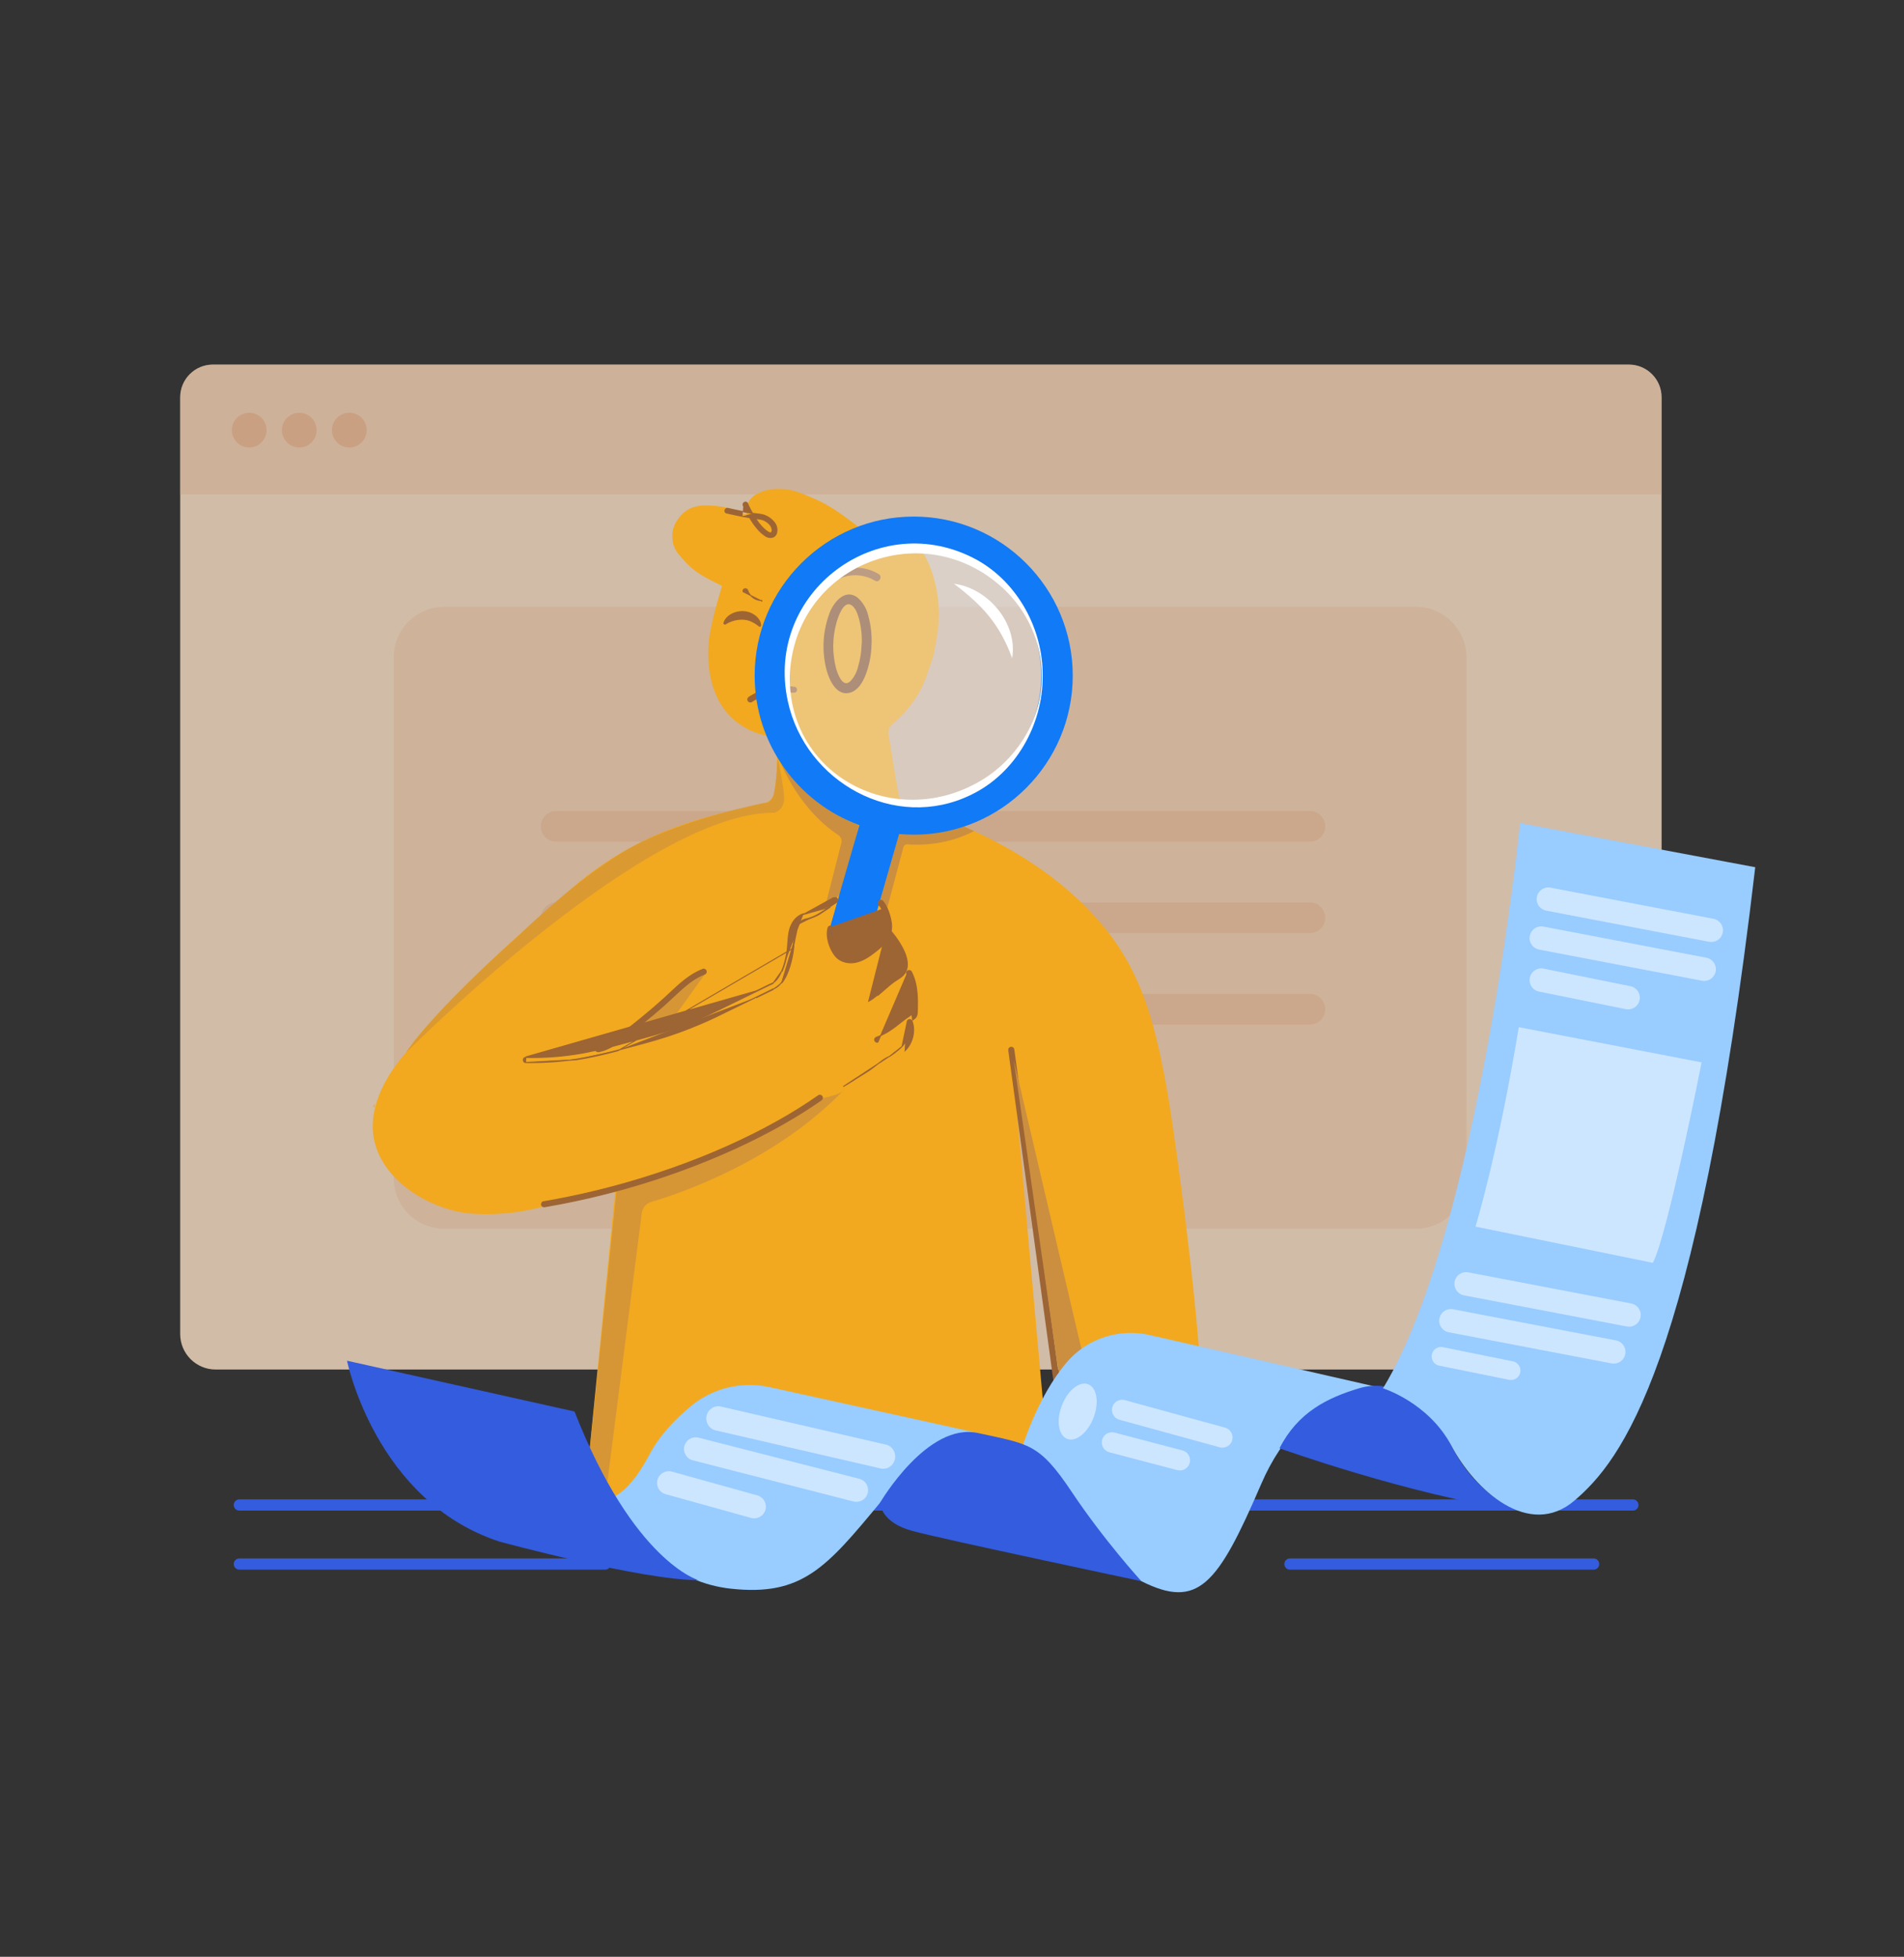 <svg width="2000" height="2055" viewBox="0 0 2000 2055" fill="none" xmlns="http://www.w3.org/2000/svg">
<rect x="0" y="0" width="2000" height="2055" fill="#333333" stroke="none"/>
<g opacity="0.8">
<path d="M223.648 382.865H1711C1729.98 382.865 1745.38 398.265 1745.38 417.238V1401C1745.38 1421.55 1728.69 1438.24 1708.14 1438.24H226.514C205.96 1438.24 189.276 1421.55 189.276 1401V417.238C189.276 398.265 204.676 382.865 223.648 382.865Z" fill="#F9DFC5"/>
<path opacity="0.36" d="M1487.48 637.342H466.436C437.246 637.342 413.583 661.005 413.583 690.194V1237.44C413.583 1266.63 437.246 1290.3 466.436 1290.3H1487.48C1516.67 1290.3 1540.33 1266.63 1540.33 1237.44V690.194C1540.33 661.005 1516.67 637.342 1487.48 637.342Z" fill="#EFBC96"/>
<g opacity="0.64">
<path d="M584.29 867.797H1375.93" stroke="#EFBC96" stroke-width="32.084" stroke-linecap="round" stroke-linejoin="round"/>
<path d="M584.29 963.822H1375.93" stroke="#EFBC96" stroke-width="32.084" stroke-linecap="round" stroke-linejoin="round"/>
<path d="M584.29 1059.84H1375.93" stroke="#EFBC96" stroke-width="32.084" stroke-linecap="round" stroke-linejoin="round"/>
</g>
<path opacity="0.38" d="M223.648 382.865H1710.71C1729.69 382.865 1745.09 398.265 1745.09 417.238V519.274H189.276V417.238C189.276 398.265 204.676 382.865 223.648 382.865Z" fill="#EFBC96"/>
<path d="M261.785 469.953C271.861 469.953 280.03 461.784 280.03 451.708C280.03 441.631 271.861 433.463 261.785 433.463C251.709 433.463 243.54 441.631 243.54 451.708C243.54 461.784 251.709 469.953 261.785 469.953Z" fill="#EFBC96"/>
<path d="M314.36 469.953C324.436 469.953 332.604 461.784 332.604 451.708C332.604 441.631 324.436 433.463 314.36 433.463C304.283 433.463 296.115 441.631 296.115 451.708C296.115 461.784 304.283 469.953 314.36 469.953Z" fill="#EFBC96"/>
<path d="M366.934 469.953C377.01 469.953 385.179 461.784 385.179 451.708C385.179 441.631 377.01 433.463 366.934 433.463C356.858 433.463 348.689 441.631 348.689 451.708C348.689 461.784 356.858 469.953 366.934 469.953Z" fill="#EFBC96"/>
</g>
<path d="M393.745 1162.54C393.638 1161.35 393.553 1160.19 393.478 1159.03C392.879 1160.2 392.301 1161.36 391.735 1162.54C392.398 1162.54 393.071 1162.54 393.734 1162.54H393.745Z" fill="#E7AB44"/>
<path d="M599.23 933.946C661.109 880.602 718.902 863.491 766.086 851.876C782.257 847.898 796.684 844.465 803.015 843.257C805.432 842.807 807.656 841.663 809.421 839.952C811.185 838.241 812.405 836.048 812.918 833.653C817.709 810.296 816.041 774.811 816.041 774.811C745.788 765.272 742.494 702.891 744.227 677.074C745.307 660.968 752.526 634.863 758.44 615.292C736.099 604.148 728.099 600.597 713.148 582.395C709.555 578.278 707.245 573.187 706.539 567.765C705.374 560.824 706.774 553.702 710.485 547.723C720.688 531.361 733.415 529.414 753.371 531.468C763.595 532.623 773.541 535.553 782.759 540.141L783.519 539.842C783.134 535.457 784.085 531.051 786.267 527.222C788.438 523.393 791.732 520.324 795.7 518.41C808.244 511.907 824.158 511.907 839.408 517.18C845.515 519.351 851.322 521.95 857.225 524.57C872.978 531.585 884.422 540.451 897.341 549.969C903.822 554.835 909.447 560.749 913.981 567.476C913.746 567.476 913.543 567.712 913.35 567.829L914.345 568.064L913.981 567.476C914.345 567.294 914.719 567.134 915.104 567.016C921.992 564.984 930.922 564.204 937.103 567.754C950.107 575.23 958.77 588.748 964.631 604.725C971.497 624.168 973.582 644.98 970.716 665.406C969.347 675.705 967.422 686.881 964.93 693.576C961.134 703.65 958.428 716.933 947.594 732.386C934.718 750.781 922.719 756.481 922.762 760.994V766.416C925.959 780.48 927.702 826.937 932.429 840.562C932.429 840.562 1053.94 867.416 1136.97 948.887C1196.22 1007.03 1215.19 1065.01 1233.32 1192.64C1276.84 1499.1 1263.13 1576.86 1263.13 1576.86L1132.71 1578.36L1062.29 1102.51L1104.96 1576.22L911.5 1580.49L614.192 1574.1L646.201 1251.87C591.68 1255.55 562.067 1278.14 498.541 1274.8C458.297 1272.7 407.316 1245.49 394.408 1202.8C383.992 1168.33 403.392 1131.45 426.321 1105.66C426.321 1105.66 448.319 1064.06 599.252 933.936L599.23 933.946Z" fill="#F2A91F"/>
<path opacity="0.7" d="M635.667 1574.62L674.167 1273.81C674.862 1268.36 678.701 1263.84 683.963 1262.29C713.886 1253.48 815.271 1219.38 887.288 1143.77C887.288 1143.77 885.395 1149.93 857.889 1154.2C857.889 1154.2 752.141 1228.17 647.826 1248.09L614.16 1574.1L635.656 1574.61L635.667 1574.62Z" fill="#CB8F3F"/>
<path d="M795.432 571.188C808.319 588.491 809.988 610.64 811.046 631.612C811.613 642.948 811.346 654.295 810.961 665.631C810.266 686.004 809.26 706.367 811.26 726.665C815.645 754.374 822.896 781.528 833.088 807.665C842.638 828.648 854.135 848.658 867.663 867.341C875.941 877.383 884.796 886.816 894.678 895.297C907.64 904.462 833.195 907.306 847.215 914.771C880.326 932.375 913.607 949.55 946.6 967.399C979.55 985.227 1013.06 1001.6 1047.44 1016.4C1053.45 1018.89 1059.47 1021.36 1065.5 1023.8C1084.09 1031.32 1102.75 1038.71 1121.32 1046.34C1024.1 866.133 947.049 846.465 947.049 846.465C941.969 831.835 936.75 787.581 933.317 772.48V766.663C933.274 761.818 946.172 755.701 959.989 735.937C971.625 719.339 974.534 705.073 978.609 694.25C981.282 687.052 983.357 675.042 984.822 663.984C987.891 642.05 985.646 619.698 978.277 598.812C971.989 581.658 962.684 567.134 948.717 559.103C942.087 555.285 932.494 556.119 925.093 558.311C924.676 558.44 924.27 558.6 923.885 558.803L924.28 559.434L923.211 559.178C923.425 559.06 923.628 558.803 923.885 558.803" fill="#F2A91F"/>
<path d="M932.098 953.037L948.985 889.661C949.487 887.757 951.284 886.495 953.252 886.677C963.069 887.543 992.864 888.506 1023.15 872.785L1012.36 867.93C1012.36 867.93 982.961 879.02 944.493 875.908L924.462 944.93C924.462 944.93 926.847 945.786 928.965 948.192C931.221 950.738 932.109 953.048 932.109 953.048L932.098 953.037Z" fill="#CB8F3F"/>
<path d="M817.591 794.543C817.591 794.543 834.917 846.529 880.54 876.955C883.277 878.784 884.593 882.11 883.78 885.308L867.375 949.614C867.375 949.614 879.47 945.347 883.021 936.812C886.571 928.278 902.228 866.4 902.228 866.4C902.228 866.4 855.279 852.882 817.591 794.564V794.543Z" fill="#CB8F3F"/>
<path d="M905.062 676.807C904.848 684.828 903.576 692.774 901.255 700.453C899.929 706.067 897.159 711.243 893.234 715.468C885.213 722.922 879.866 707.704 878.219 701.95C874.166 686.379 874.251 670.027 878.476 654.498C879.759 649.718 885.513 630.746 893.897 635.216C898.624 637.836 900.891 644.884 902.271 649.718C904.634 658.541 905.618 667.685 905.201 676.807C905.201 678.176 905.747 679.481 906.709 680.443C907.672 681.406 908.987 681.951 910.345 681.951C911.703 681.951 913.019 681.406 913.981 680.443C914.944 679.481 915.489 678.176 915.489 676.807C915.928 666.54 914.751 656.274 911.992 646.37C910.281 639.055 906.335 632.457 900.688 627.505C888.143 618.147 876.679 631.259 872.005 642.264C864.38 661.503 862.968 682.646 867.995 702.72C870.775 713.928 878.946 732.183 893.705 727.189C901.266 724.665 905.843 716.901 908.773 709.96C912.987 699.405 915.254 688.165 915.457 676.796C915.618 670.166 905.33 670.219 905.073 676.796L905.062 676.807Z" fill="#844E25"/>
<path d="M873.759 612.49C880.176 607.549 887.929 604.651 896.025 604.169C904.11 603.699 912.153 605.667 919.104 609.827C923.521 612.479 927.328 605.453 922.943 602.811C914.751 597.967 905.308 595.656 895.801 596.17C886.293 596.683 877.16 599.998 869.535 605.699C869.086 605.977 868.69 606.34 868.38 606.768C868.07 607.196 867.845 607.677 867.728 608.191C867.61 608.704 867.588 609.239 867.674 609.752C867.76 610.265 867.941 610.768 868.219 611.217C868.497 611.666 868.861 612.062 869.278 612.372C869.706 612.682 870.187 612.907 870.701 613.024C871.214 613.142 871.749 613.163 872.262 613.078C872.786 612.992 873.278 612.811 873.727 612.522V612.479L873.759 612.49Z" fill="#9E6534"/>
<path d="M789.764 737.316C802.48 729.092 818.115 725.391 833.163 727.466C834.874 727.702 836.606 727.049 837.109 725.22C837.526 723.723 836.596 721.509 834.863 721.274C818.083 718.953 800.801 722.536 786.524 731.765C785.069 732.707 784.47 734.61 785.369 736.15C786.214 737.594 788.299 738.246 789.753 737.305L789.764 737.316Z" fill="#9E6534"/>
<path d="M959.765 542.495C867.653 542.495 792.716 617.432 792.716 709.555C792.716 781.625 838.595 843.172 902.677 866.551L845.023 1066.69C841.75 1078.04 848.306 1089.9 859.653 1093.16C861.632 1093.72 863.621 1094 865.589 1094C874.882 1094 883.427 1087.91 886.133 1078.53L944.504 875.898C949.53 876.357 954.631 876.603 959.775 876.603C1051.89 876.603 1126.83 801.667 1126.83 709.544C1126.83 617.421 1051.9 542.484 959.775 542.484L959.765 542.495ZM959.765 843.45C950.599 843.45 941.648 842.52 932.996 840.755C932.804 840.691 932.611 840.616 932.408 840.552C931.317 840.242 930.237 840.049 929.146 839.91C870.016 826.029 825.858 772.845 825.858 709.544C825.858 635.709 885.93 575.637 959.754 575.637C1033.58 575.637 1093.66 635.709 1093.66 709.544C1093.66 783.379 1033.59 843.45 959.754 843.45H959.765Z" fill="#117AF6"/>
<path opacity="0.4" d="M960.15 843.461C1034.1 843.461 1094.06 783.509 1094.06 709.555C1094.06 635.6 1034.1 575.648 960.15 575.648C886.195 575.648 826.243 635.6 826.243 709.555C826.243 783.509 886.195 843.461 960.15 843.461Z" fill="#E8EDF9"/>
<path d="M1095.25 709.899C1095.55 761.232 1066.77 812.256 1019.92 834.747C939.937 873.739 845.825 821.379 827.537 736.421C802.694 621.904 923.296 531.792 1026.08 587.906C1069.29 611.947 1095.71 660.896 1095.25 709.899ZM1094.29 709.899C1094.43 675.002 1078.87 640.962 1053.31 617.455C968.449 539.716 833.858 594.237 829.601 709.899C828.051 811.657 933.809 869.504 1022.05 824.373C1064.56 803.134 1094.9 758.088 1094.29 709.899Z" fill="white"/>
<path d="M1002.01 613.014C1037.97 617.741 1069.27 654.487 1063.19 691.244C1050.07 655.418 1032.05 635.772 1002.01 613.014Z" fill="white"/>
<mask id="path-23-outside-1_221_219" maskUnits="userSpaceOnUse" x="758.921" y="640.822" width="41" height="18" fill="black">
<rect fill="white" x="758.921" y="640.822" width="41" height="18"/>
<path d="M760.921 654.426C760.921 654.428 760.923 654.428 760.923 654.427C763.226 646.891 772.324 642.413 780.717 642.852C789.17 643.158 797.561 648.779 798.585 656.557C798.609 656.733 798.538 656.909 798.402 657.024C798.206 657.19 797.918 657.193 797.719 657.029C797.206 656.608 796.695 656.184 796.17 655.781C794.245 654.348 792.128 653.012 789.893 652.017C780.815 647.744 769.721 649.81 761.564 654.864C761.476 654.918 761.362 654.903 761.292 654.827L760.923 654.425C760.922 654.425 760.921 654.425 760.921 654.426Z"/>
</mask>
<path d="M760.921 654.426C760.921 654.428 760.923 654.428 760.923 654.427C763.226 646.891 772.324 642.413 780.717 642.852C789.17 643.158 797.561 648.779 798.585 656.557C798.609 656.733 798.538 656.909 798.402 657.024C798.206 657.19 797.918 657.193 797.719 657.029C797.206 656.608 796.695 656.184 796.17 655.781C794.245 654.348 792.128 653.012 789.893 652.017C780.815 647.744 769.721 649.81 761.564 654.864C761.476 654.918 761.362 654.903 761.292 654.827L760.923 654.425C760.922 654.425 760.921 654.425 760.921 654.426Z" fill="#9E6534"/>
<path d="M780.717 642.852L780.661 643.92L780.669 643.92L780.678 643.92L780.717 642.852ZM796.17 655.781L796.821 654.933L796.815 654.928L796.809 654.924L796.17 655.781ZM789.893 652.017L789.437 652.985L789.447 652.989L789.458 652.994L789.893 652.017ZM761.564 654.864L762.127 655.773L761.564 654.864ZM797.719 657.029L798.398 656.203L797.719 657.029ZM760.923 654.425L760.136 655.149L760.923 654.425ZM798.585 656.557L799.646 656.417L798.585 656.557ZM760.923 654.427L759.901 654.114L760.923 654.427ZM761.946 654.739C762.997 651.3 765.621 648.492 769.056 646.584C772.49 644.676 776.663 643.711 780.661 643.92L780.772 641.784C776.378 641.554 771.806 642.609 768.017 644.714C764.229 646.819 761.153 650.018 759.901 654.114L761.946 654.739ZM780.678 643.92C784.692 644.066 788.695 645.476 791.803 647.764C794.911 650.051 797.06 653.162 797.525 656.697L799.646 656.417C799.087 652.174 796.528 648.586 793.071 646.041C789.614 643.497 785.195 641.944 780.755 641.783L780.678 643.92ZM798.398 656.203C797.891 655.787 797.364 655.349 796.821 654.933L795.52 656.63C796.026 657.019 796.52 657.428 797.041 657.856L798.398 656.203ZM796.809 654.924C794.841 653.459 792.655 652.076 790.327 651.04L789.458 652.994C791.6 653.948 793.649 655.238 795.532 656.639L796.809 654.924ZM790.348 651.049C780.852 646.579 769.368 648.77 761 653.955L762.127 655.773C770.073 650.849 780.779 648.909 789.437 652.985L790.348 651.049ZM762.08 654.103L761.71 653.701L760.136 655.149L760.505 655.551L762.08 654.103ZM761 653.955C761.348 653.739 761.801 653.801 762.08 654.103L760.505 655.551C760.923 656.005 761.604 656.097 762.127 655.773L761 653.955ZM797.712 656.207C797.907 656.042 798.196 656.037 798.398 656.203L797.041 657.856C797.641 658.349 798.504 658.339 799.093 657.84L797.712 656.207ZM761.71 653.701C761.05 652.983 759.852 653.451 759.852 654.426H761.99C761.99 655.4 760.795 655.866 760.136 655.149L761.71 653.701ZM797.525 656.697C797.499 656.5 797.579 656.32 797.712 656.207L799.093 657.84C799.497 657.498 799.718 656.966 799.646 656.417L797.525 656.697ZM759.901 654.114C760.077 653.537 760.631 653.308 761.067 653.368C761.508 653.428 761.99 653.808 761.99 654.426H759.852C759.852 655.046 760.335 655.427 760.777 655.487C761.214 655.547 761.769 655.318 761.946 654.739L759.901 654.114Z" fill="#9E6534" mask="url(#path-23-outside-1_221_219)"/>
<path d="M780.592 621.389L780.592 621.389L800.202 631.216L800.204 630.682C800.204 630.682 800.203 630.682 800.203 630.682C796.925 630.671 793.74 629.637 791.082 627.724C788.425 625.811 786.429 623.123 785.363 620.022C784.873 618.5 783.408 618.093 782.268 618.405C781.694 618.561 781.153 618.907 780.813 619.43C780.464 619.966 780.356 620.646 780.592 621.389Z" fill="#9E6534" stroke="#9E6534" stroke-width="1.069"/>
<path d="M540.186 1092.57C540.186 1092.57 585.349 1097.19 652.564 1084.39C719.779 1071.59 710.528 1071.59 742.901 1065.54C775.273 1059.5 794.823 1041 815.453 1033.53C815.453 1033.53 829.676 1019.31 830.393 990.864C831.109 962.416 844.264 962.769 849.237 961.7C854.21 960.63 880.529 942.492 880.529 942.492L870.219 979.474C870.219 979.474 870.936 1001.88 888.357 1007.92C905.779 1013.96 929.253 987.655 929.253 987.655L934.59 974.137C934.59 974.137 964.107 1001.16 952.011 1023.21C939.916 1045.27 900.089 1059.49 900.089 1059.49L881.245 1113.9L822.564 1132.4L554.056 1149.11L540.186 1092.57Z" fill="#F2A91F"/>
<path d="M1062.26 1102.52L1125.7 1566.68" stroke="#9D6434" stroke-width="6.417" stroke-linecap="round" stroke-linejoin="round"/>
<g opacity="0.7">
<path d="M629.453 1101.81C675.685 1076.91 705.277 1041.67 742.601 1020.05L696.668 1084.03L629.453 1101.82V1101.81Z" fill="#CB8F3F"/>
</g>
<path d="M700.174 1234.66L700.347 1235.17L700.174 1234.66C679.621 1241.7 659.369 1247.76 637.736 1253.3C616.104 1258.85 594.259 1263.52 572.243 1267.26C570.72 1267.52 569.312 1266.87 568.902 1265.4C568.734 1264.77 568.839 1264 569.184 1263.34C569.528 1262.69 570.071 1262.23 570.721 1262.12L570.723 1262.12C573.473 1261.65 576.223 1261.17 578.962 1260.68L578.962 1260.68C600.837 1256.73 623.16 1251.7 644.017 1246.13C664.874 1240.57 685.517 1234.21 705.872 1227.04C725.231 1220.23 744.334 1212.68 763.085 1204.33L763.085 1204.33C780.765 1196.46 798.147 1187.88 815.07 1178.47C830.462 1169.92 845.483 1160.67 859.906 1150.55C860.454 1150.17 861.168 1150.1 861.866 1150.31C862.568 1150.51 863.188 1150.97 863.523 1151.54C864.268 1152.83 863.764 1154.34 862.523 1155.22C860.812 1156.4 859.103 1157.59 857.383 1158.76C842.653 1168.79 827.344 1177.95 811.669 1186.42C794.423 1195.74 776.737 1204.24 758.751 1212.03C739.535 1220.34 719.988 1227.89 700.174 1234.66Z" fill="#9D6434" stroke="#9D6434" stroke-width="1.069"/>
<path d="M552.062 1115.86L552.288 1115.86C569.759 1116.1 587.205 1115.07 604.487 1112.49M552.062 1115.86L604.567 1113.02M552.062 1115.86L552.058 1115.86C551.292 1115.8 550.735 1115.47 550.356 1115.03C549.933 1114.53 549.709 1113.85 549.709 1113.16C549.709 1112.46 549.933 1111.8 550.352 1111.31C550.761 1110.84 551.383 1110.51 552.263 1110.52M552.062 1115.86L552.263 1110.52M604.487 1112.49L604.567 1113.02M604.487 1112.49C604.487 1112.49 604.487 1112.49 604.487 1112.49L604.567 1113.02M604.487 1112.49C619.518 1110.23 634.33 1106.75 649.038 1102.89M604.567 1113.02C619.624 1110.76 634.458 1107.27 649.173 1103.41M649.038 1102.89C649.038 1102.89 649.038 1102.89 649.037 1102.89L649.173 1103.41M649.038 1102.89C651.148 1102.34 653.259 1101.79 655.37 1101.23C669.91 1097.43 684.47 1093.61 698.762 1089.05C716.951 1083.23 734.746 1076.16 751.974 1067.93L751.974 1067.93C761.403 1063.42 770.777 1058.81 780.156 1054.2C784.763 1051.93 789.372 1049.66 793.989 1047.41M649.038 1102.89L649.173 1103.41M649.173 1103.41L833.654 995.493M854.263 963.249C857.065 962.126 859.642 960.928 862.123 959.217C865.417 956.95 868.765 954.758 872.133 952.608M854.263 963.249L854.064 962.753C854.064 962.753 854.064 962.753 854.064 962.753M854.263 963.249L854.064 962.753M854.263 963.249C851.75 964.254 849.236 965.142 846.573 965.666C843.365 966.308 840.734 968.35 838.852 970.981M854.064 962.753C856.85 961.636 859.386 960.456 861.82 958.777L861.82 958.777C865.12 956.505 868.473 954.309 871.845 952.158M854.064 962.753C851.562 963.753 849.085 964.627 846.47 965.141L846.469 965.142C843.096 965.816 840.357 967.958 838.417 970.67L838.852 970.981M871.845 952.158L872.133 952.608M871.845 952.158C872.344 951.838 872.843 951.52 873.341 951.203C875.137 950.06 876.926 948.92 878.677 947.728L878.677 947.727C880.09 946.768 880.16 945.136 879.458 943.928C879.109 943.327 878.591 942.88 878.01 942.697C877.447 942.52 876.771 942.574 876.038 943.072L876.038 943.072C873.391 944.869 870.702 946.595 868.02 948.316L867.591 948.592C864.764 950.406 861.948 952.22 859.186 954.118C856.746 955.795 854.268 956.979 851.622 958.005L851.62 958.005C850.333 958.499 849.035 958.975 847.701 959.376C847.015 959.583 846.358 959.715 845.734 959.839L845.669 959.852C845.062 959.973 844.488 960.087 843.91 960.255M871.845 952.158C871.845 952.157 871.846 952.157 871.846 952.157L872.133 952.608M872.133 952.608L843.91 960.255M843.91 960.255C843.91 960.255 843.91 960.255 843.91 960.255L843.761 959.741M843.91 960.255L875.737 942.63C873.096 944.423 870.412 946.146 867.728 947.868C864.76 949.773 861.792 951.678 858.883 953.677C856.487 955.324 854.049 956.49 851.429 957.506C850.145 957.998 848.862 958.469 847.547 958.864C846.863 959.07 846.206 959.2 845.557 959.329C844.956 959.449 844.362 959.566 843.761 959.741M843.91 960.255C836.556 962.396 831.665 969.548 829.831 976.812C828.822 980.815 828.458 984.931 828.156 989.102C828.123 989.556 828.091 990.01 828.059 990.466C827.796 994.18 827.531 997.932 826.844 1001.62C825.696 1007.81 824.115 1014.07 821.624 1019.9C821.623 1019.9 821.623 1019.9 821.623 1019.9L821.131 1019.69M843.91 960.255L843.761 959.741M843.761 959.741C836.157 961.955 831.173 969.313 829.312 976.681C828.18 981.176 827.853 985.8 827.525 990.427C827.262 994.145 826.999 997.866 826.318 1001.52C825.174 1007.7 823.602 1013.91 821.131 1019.69M808.843 1033.62C808.704 1033.68 808.576 1033.75 808.447 1033.81C807.979 1034.03 807.515 1034.26 807.051 1034.49C806.772 1034.63 806.493 1034.77 806.212 1034.9M808.843 1033.62L809.066 1034.11C809.066 1034.11 809.067 1034.1 809.067 1034.1M808.843 1033.62L809.067 1034.1M808.843 1033.62C809.421 1033.35 809.834 1033.2 810.199 1033.07C810.646 1032.91 811.021 1032.77 811.538 1032.49M809.067 1034.1C808.937 1034.16 808.816 1034.23 808.687 1034.29L808.676 1034.3C808.211 1034.51 807.756 1034.74 807.295 1034.97C807.015 1035.1 806.734 1035.24 806.447 1035.38M809.067 1034.1C809.624 1033.85 810.018 1033.71 810.382 1033.57C810.423 1033.56 810.462 1033.55 810.502 1033.53C810.908 1033.38 811.291 1033.24 811.797 1032.95M806.447 1035.38L806.212 1034.9M806.447 1035.38C806.446 1035.38 806.446 1035.38 806.446 1035.38L806.212 1034.9M806.447 1035.38C805.241 1035.97 804.034 1036.56 802.827 1037.15C801.027 1038.03 799.225 1038.91 797.421 1039.79L797.421 1039.79L797.186 1039.31M806.212 1034.9C805.006 1035.49 803.799 1036.08 802.591 1036.67C800.792 1037.55 798.991 1038.43 797.186 1039.31M797.186 1039.31L797.42 1039.79M797.186 1039.31L797.154 1039.32C782.417 1046.53 767.68 1053.73 752.943 1060.94C739.296 1067.62 725.329 1073.55 711.031 1078.69C695.227 1084.36 679.065 1088.72 662.876 1093.1C661.603 1093.44 660.329 1093.78 659.055 1094.13C644.382 1098.1 629.677 1101.99 614.726 1104.82C598.738 1107.85 582.546 1109.52 566.28 1109.92C561.607 1110.04 556.944 1110.05 552.27 1109.99L797.42 1039.79M797.42 1039.79L797.382 1039.81C782.647 1047.01 767.912 1054.21 753.178 1061.42L753.178 1061.42C739.514 1068.11 725.529 1074.05 711.211 1079.19C695.386 1084.87 679.204 1089.24 663.02 1093.61C661.745 1093.96 660.47 1094.3 659.195 1094.65L659.195 1094.65C644.523 1098.61 629.799 1102.51 614.826 1105.35C598.808 1108.38 582.587 1110.05 566.293 1110.46C561.612 1110.58 556.942 1110.59 552.263 1110.52M797.42 1039.79L552.263 1110.52M811.797 1032.95L811.538 1032.49M811.797 1032.95C811.797 1032.95 811.798 1032.95 811.798 1032.95L811.538 1032.49M811.797 1032.95L821.131 1019.69M811.538 1032.49C813.549 1031.37 815.356 1029.58 816.704 1027.71M816.704 1027.71L817.137 1028.02C817.137 1028.02 817.137 1028.02 817.138 1028.02L816.704 1027.71ZM816.704 1027.71C818.49 1025.23 819.944 1022.5 821.131 1019.69M838.852 970.981C834.875 976.541 834.464 983.359 834.062 990.019C833.951 991.866 833.84 993.701 833.654 995.493M838.852 970.981L838.417 970.67C835.805 974.322 834.702 978.484 834.139 982.734C833.858 984.858 833.71 987.015 833.579 989.146C833.562 989.427 833.545 989.708 833.528 989.988C833.417 991.836 833.307 993.658 833.123 995.438L833.122 995.439C832.463 1001.87 831.166 1008.18 829.229 1014.48C827.291 1020.78 824.727 1027 820.658 1032.15M833.654 995.493C832.991 1001.96 831.687 1008.31 829.74 1014.64C827.794 1020.97 825.206 1027.26 821.078 1032.49M833.654 995.493L821.078 1032.49M820.658 1032.15C818.957 1034.31 816.901 1036.24 814.53 1037.56L814.528 1037.56C813.748 1038 812.912 1038.39 812.086 1038.66C812.026 1038.68 811.968 1038.7 811.913 1038.72C811.909 1038.72 811.906 1038.72 811.902 1038.72M820.658 1032.15C820.658 1032.15 820.658 1032.15 820.658 1032.15L821.078 1032.49M820.658 1032.15L821.078 1032.49M811.902 1038.72L811.881 1038.67C811.833 1038.69 811.788 1038.71 811.745 1038.73M811.902 1038.72L811.978 1038.91C811.976 1038.91 811.973 1038.91 811.971 1038.91C811.966 1038.9 811.962 1038.9 811.957 1038.9L812.073 1039.17L812.094 1039.22M811.902 1038.72C811.902 1038.72 811.902 1038.72 811.901 1038.72C811.896 1038.73 811.891 1038.73 811.886 1038.73L811.864 1038.68C811.821 1038.7 811.782 1038.71 811.745 1038.73M811.745 1038.73C811.617 1038.78 811.527 1038.82 811.472 1038.85C811.461 1038.86 811.445 1038.87 811.427 1038.88C811.417 1038.88 811.406 1038.89 811.396 1038.89C811.392 1038.9 811.384 1038.9 811.373 1038.91M811.745 1038.73C811.704 1038.75 811.665 1038.77 811.63 1038.78C811.554 1038.82 811.502 1038.85 811.442 1038.88L811.433 1038.88C811.413 1038.89 811.393 1038.9 811.373 1038.91M811.373 1038.91C807.355 1040.86 803.35 1042.82 799.345 1044.78C797.56 1045.66 795.775 1046.53 793.989 1047.41M811.373 1038.91C811.356 1038.92 811.332 1038.94 811.307 1038.96C811.289 1038.98 811.242 1039.03 811.203 1039.1C811.166 1039.18 811.092 1039.37 811.194 1039.58C811.196 1039.58 811.197 1039.59 811.198 1039.59C807.318 1041.47 803.451 1043.37 799.582 1045.26C797.797 1046.14 796.011 1047.01 794.224 1047.89M793.989 1047.41L794.224 1047.89M793.989 1047.41C793.989 1047.41 793.989 1047.41 793.989 1047.41L794.224 1047.89M794.224 1047.89L812.094 1039.22M812.094 1039.22C811.907 1039.29 811.731 1039.35 811.688 1039.35C811.681 1039.36 811.673 1039.36 811.666 1039.36" fill="#9D6434" stroke="#9D6434" stroke-width="1.069"/>
<path d="M869.815 974.333L869.773 974.489C868.406 979.56 868.973 985.07 870.412 990.128C871.85 995.179 874.257 1000.1 877.625 1004.18L877.625 1004.18C880.315 1007.44 884.435 1009.62 888.558 1010.53L888.559 1010.53C898.787 1012.81 908.329 1007.92 916.439 1001.79L916.439 1001.79C920.748 998.538 925.309 995.046 929 990.952C932.685 986.864 935.475 982.204 936.274 976.627C937.027 971.364 935.931 965.871 934.387 960.74C932.842 955.603 930.699 950.213 927.083 946.252L927.082 946.251C926.147 945.223 924.321 945.27 923.321 946.27C922.276 947.315 922.329 948.965 923.337 950.065L923.339 950.066C923.381 950.113 923.51 950.267 923.637 950.42C923.696 950.49 923.755 950.561 923.805 950.621C923.841 950.663 923.873 950.701 923.9 950.733L923.914 950.723C923.96 950.783 923.996 950.832 924.019 950.865C924.022 950.869 924.026 950.875 924.03 950.882C924.23 951.159 924.423 951.436 924.615 951.72L924.619 951.725L924.619 951.725C925.231 952.654 925.776 953.613 926.275 954.601M869.815 974.333L894.37 1005.76C894.821 1005.75 895.27 1005.72 895.704 1005.68L895.705 1005.68C895.918 1005.67 896.129 1005.65 896.325 1005.63C896.331 1005.63 896.335 1005.63 896.338 1005.63C896.351 1005.63 896.362 1005.63 896.37 1005.63C896.397 1005.63 896.422 1005.63 896.437 1005.63C896.455 1005.63 896.474 1005.63 896.493 1005.62C896.53 1005.62 896.572 1005.62 896.609 1005.61C896.646 1005.61 896.684 1005.6 896.713 1005.6C896.72 1005.6 896.73 1005.6 896.739 1005.59C896.745 1005.59 896.767 1005.59 896.793 1005.58C896.801 1005.58 896.814 1005.58 896.829 1005.57C896.839 1005.57 896.863 1005.56 896.893 1005.54C898.974 1005.19 901.03 1004.6 902.986 1003.79C907.783 1001.84 912.214 998.397 916.288 995.22C919.821 992.468 923.569 989.347 926.418 985.725C929.271 982.098 931.249 977.937 931.188 973.113V973.113C931.134 968.895 930.131 964.771 928.701 960.491L928.701 960.49C927.957 958.282 927.317 956.641 926.275 954.601M869.815 974.333L869.806 974.308C870.051 973.549 870.513 973.082 871.049 972.829C871.633 972.554 872.341 972.517 873.01 972.701C873.679 972.885 874.271 973.28 874.635 973.819C874.991 974.345 875.152 975.038 874.922 975.889L874.921 975.891C874.538 977.324 874.446 977.894 874.369 979.217C874.292 980.532 874.337 981.854 874.456 983.157L874.456 983.159C874.566 984.313 874.774 985.46 875.066 986.755C875.359 988.059 875.728 989.339 876.161 990.606C877.447 994.397 879.587 998.676 882.33 1001.44L882.332 1001.44C882.545 1001.66 882.783 1001.86 883.008 1002.05M869.815 974.333L883.008 1002.05M926.275 954.601C926.275 954.6 926.275 954.6 926.275 954.6L925.798 954.843L926.276 954.602C926.275 954.601 926.275 954.601 926.275 954.601ZM883.008 1002.05C883.018 1002.07 883.027 1002.09 883.033 1002.1C883.043 1002.11 883.053 1002.12 883.06 1002.13C883.073 1002.15 883.085 1002.16 883.093 1002.17C883.107 1002.19 883.121 1002.2 883.13 1002.21C883.139 1002.22 883.148 1002.23 883.157 1002.23C883.164 1002.24 883.171 1002.24 883.178 1002.25C883.189 1002.26 883.2 1002.27 883.211 1002.28C883.248 1002.31 883.291 1002.34 883.334 1002.38C883.377 1002.41 883.422 1002.44 883.462 1002.47C883.482 1002.49 883.502 1002.5 883.521 1002.51C883.537 1002.53 883.563 1002.54 883.591 1002.56C883.599 1002.56 883.61 1002.57 883.623 1002.58C883.635 1002.58 883.657 1002.59 883.686 1002.6C883.692 1002.61 883.699 1002.61 883.706 1002.61M883.008 1002.05L883.706 1002.61M883.706 1002.61C883.75 1002.64 883.795 1002.67 883.84 1002.7L883.841 1002.7C884.228 1002.97 884.636 1003.22 885.052 1003.46L885.053 1003.46C885.56 1003.76 886.073 1004.03 886.599 1004.27C886.607 1004.28 886.614 1004.28 886.621 1004.29C886.631 1004.3 886.64 1004.31 886.647 1004.31C886.668 1004.33 886.687 1004.34 886.696 1004.34C886.7 1004.35 886.704 1004.35 886.708 1004.35C886.714 1004.35 886.719 1004.36 886.723 1004.36C886.737 1004.37 886.749 1004.37 886.758 1004.38C886.776 1004.38 886.796 1004.39 886.813 1004.4C886.85 1004.42 886.893 1004.43 886.936 1004.45C886.98 1004.47 887.026 1004.48 887.068 1004.5C887.107 1004.51 887.15 1004.53 887.184 1004.54C887.193 1004.54 887.204 1004.55 887.216 1004.55C887.225 1004.55 887.249 1004.56 887.279 1004.57C887.288 1004.57 887.3 1004.57 887.314 1004.57C887.323 1004.57 887.336 1004.57 887.352 1004.57C887.387 1004.59 887.422 1004.6 887.459 1004.61C887.557 1004.65 887.661 1004.69 887.78 1004.73L887.78 1004.73L887.787 1004.74C888.517 1004.99 889.264 1005.21 890.025 1005.37C890.256 1005.43 890.489 1005.47 890.711 1005.51C890.806 1005.53 890.899 1005.55 890.99 1005.57L891.042 1005.58H891.064L891.067 1005.58C891.07 1005.58 891.074 1005.58 891.078 1005.58C891.087 1005.58 891.094 1005.58 891.098 1005.59C891.125 1005.59 891.148 1005.6 891.15 1005.6C891.156 1005.6 891.163 1005.6 891.17 1005.6C891.179 1005.6 891.187 1005.6 891.195 1005.61C891.209 1005.61 891.227 1005.61 891.248 1005.61C891.274 1005.62 891.305 1005.62 891.341 1005.63C891.409 1005.64 891.457 1005.64 891.489 1005.65C891.504 1005.65 891.519 1005.65 891.533 1005.65C891.535 1005.65 891.54 1005.65 891.547 1005.65C891.554 1005.65 891.562 1005.65 891.571 1005.65C891.577 1005.65 891.586 1005.65 891.598 1005.65C891.603 1005.65 891.617 1005.65 891.635 1005.65L891.654 1005.66L891.689 1005.66L891.705 1005.66L891.712 1005.66C891.713 1005.66 891.715 1005.66 891.717 1005.66C892.594 1005.74 893.479 1005.78 894.369 1005.76L883.706 1002.61ZM923.818 950.701C923.847 950.714 923.87 950.729 923.889 950.742L923.471 951.053C923.406 950.977 923.321 950.875 923.238 950.776C923.34 950.689 923.453 950.657 923.542 950.649C923.688 950.637 923.795 950.689 923.817 950.7L923.818 950.701ZM891.045 1005.58L891.046 1005.58C891.038 1005.57 891.036 1005.57 891.045 1005.58Z" fill="#9D6434" stroke="#9D6434" stroke-width="1.069"/>
<path d="M932.134 973.814L932.407 974.095C938.376 980.247 943.474 987.152 947.562 994.693C950.944 1000.92 953.826 1008.4 952.905 1015.52C952.485 1018.78 951.112 1021.85 948.654 1024.27L948.653 1024.27C947.24 1025.65 945.627 1026.79 943.997 1027.85C943.499 1028.18 943.002 1028.49 942.508 1028.81C941.372 1029.53 940.253 1030.24 939.182 1031.01C935.333 1033.81 931.797 1036.92 928.238 1040.06C926.261 1041.8 924.276 1043.55 922.227 1045.25C922.227 1045.25 922.227 1045.25 922.226 1045.25L921.885 1044.84C918.954 1047.28 915.917 1049.54 912.506 1051.44L932.134 973.814ZM932.134 973.814L932.134 973.814L932.134 973.814Z" fill="#9D6434" stroke="#9D6434" stroke-width="1.069"/>
<path d="M952.681 1023.26L952.688 1023.25C952.001 1021.94 952.366 1020.33 953.639 1019.58C954.852 1018.87 956.637 1019.29 957.281 1020.52L957.281 1020.52C960.864 1027.35 962.562 1034.82 963.264 1042.51L963.264 1042.51C963.881 1049.21 963.786 1056.02 963.508 1062.77C963.434 1064.55 963.211 1066.31 962.363 1067.75C961.51 1069.2 960.157 1070.23 958.681 1071.2C958.681 1071.2 958.681 1071.2 958.68 1071.2L952.681 1023.26ZM952.681 1023.26C958.536 1034.44 958.534 1047.46 958.235 1059.6C958.226 1060.01 958.23 1060.42 958.234 1060.83C958.237 1061.15 958.24 1061.47 958.238 1061.82C958.233 1062.58 958.198 1063.36 958.055 1064.12L958.055 1064.12C957.839 1065.26 957.037 1065.87 956.201 1066.43L956.199 1066.43C954.117 1067.8 952.074 1069.2 950.087 1070.7C948.445 1071.94 946.841 1073.21 945.241 1074.47C942.762 1076.42 940.294 1078.37 937.713 1080.21C932.488 1083.94 926.88 1087.16 920.754 1089.27C919.336 1089.76 918.466 1091.14 918.85 1092.57C919.029 1093.21 919.506 1093.81 920.127 1094.18C920.746 1094.54 921.461 1094.66 922.108 1094.45L952.681 1023.26Z" fill="#9D6434" stroke="#9D6434" stroke-width="1.069"/>
<path d="M952.858 1073.69L952.984 1074.03C955.975 1082.27 953.766 1092.6 947.507 1099.03L952.858 1073.69ZM952.858 1073.69C952.782 1073.16 952.919 1072.6 953.221 1072.1C953.598 1071.47 954.2 1070.99 954.836 1070.82L954.836 1070.82C956.274 1070.43 957.623 1071.3 958.139 1072.73L958.139 1072.73C961.838 1082.93 958.523 1095.81 950.762 1103.34L952.858 1073.69ZM933.601 1109.75C933.491 1109.8 933.392 1109.84 933.301 1109.88L933.294 1109.88C932.832 1110.08 932.385 1110.29 931.95 1110.52L931.947 1110.52C928.322 1112.38 925.059 1114.95 921.802 1117.52C921.43 1117.81 921.058 1118.11 920.685 1118.4L920.685 1118.4C917.277 1121.07 914.001 1123.63 910.195 1125.94L910.193 1125.94C906.717 1128.04 903.294 1130.22 899.865 1132.41C899.256 1132.8 898.647 1133.19 898.037 1133.58C893.997 1136.16 889.934 1138.72 885.768 1141.1L933.601 1109.75ZM933.601 1109.75C933.622 1109.75 933.639 1109.75 933.65 1109.75C933.683 1109.74 933.708 1109.73 933.718 1109.73C933.726 1109.73 933.735 1109.72 933.742 1109.72C933.753 1109.72 933.761 1109.71 933.766 1109.71C933.796 1109.7 933.836 1109.68 933.875 1109.66C933.955 1109.63 934.088 1109.56 934.294 1109.46M933.601 1109.75L934.294 1109.46M934.294 1109.46C934.316 1109.45 934.337 1109.44 934.358 1109.43L934.332 1109.38C934.513 1109.27 934.702 1109.16 934.9 1109.05L934.935 1109.03C935.185 1108.89 935.449 1108.74 935.707 1108.58L935.707 1108.58L935.714 1108.58C936.42 1108.12 937.101 1107.65 937.777 1107.16C938.156 1106.89 938.535 1106.61 938.908 1106.33L938.91 1106.33L939.167 1106.14L939.424 1105.95C939.462 1105.92 939.588 1105.82 939.685 1105.75L939.686 1105.75L939.687 1105.75C939.701 1105.74 939.716 1105.73 939.731 1105.71L939.787 1105.67L939.791 1105.67C942.443 1103.62 945.135 1101.46 947.507 1099.03L934.294 1109.46ZM939.291 1105.38C939.228 1105.42 939.166 1105.47 939.128 1105.5C939.2 1105.61 939.292 1105.7 939.393 1105.75C939.491 1105.76 939.623 1105.74 939.67 1105.73L939.358 1105.32C939.336 1105.34 939.314 1105.36 939.291 1105.38Z" fill="#9D6434" stroke="#9D6434" stroke-width="1.069"/>
<path d="M651.891 1093.06L651.891 1093.06C645.016 1098.2 637.528 1102.75 629.091 1104.42H629.081L629.031 1104.43C627.532 1104.72 626.104 1104.02 625.702 1102.57C625.529 1101.92 625.636 1101.16 625.982 1100.52C626.326 1099.88 626.875 1099.41 627.534 1099.29L627.432 1098.76L627.534 1099.29C637.051 1097.43 645.054 1091.75 652.434 1085.96L652.434 1085.96C667.707 1073.99 682.939 1061.85 697.317 1048.76L697.317 1048.76C699.391 1046.88 701.444 1044.95 703.498 1043.03C714.139 1033.06 724.798 1023.07 738.544 1017.9C739.166 1017.66 739.873 1017.79 740.5 1018.17C741.13 1018.55 741.613 1019.16 741.786 1019.78C742.177 1021.23 741.303 1022.55 739.868 1023.09L739.868 1023.09C731.103 1026.39 723.515 1032.14 716.603 1038.22L716.602 1038.22C713.259 1041.17 710.002 1044.22 706.753 1047.26L706.536 1047.46C703.358 1050.44 700.185 1053.41 696.934 1056.29L696.934 1056.29C689.627 1062.77 681.977 1069.12 674.505 1075.16C673.452 1076.01 672.4 1076.86 671.347 1077.72C664.924 1082.92 658.498 1088.12 651.891 1093.06Z" fill="#9D6434" stroke="#9D6434" stroke-width="1.069"/>
<path d="M251.411 1580.5H1715.22" stroke="#335CDF" stroke-width="11.764" stroke-linecap="round" stroke-linejoin="round"/>
<path d="M251.411 1642.52H635.656" stroke="#335CDF" stroke-width="11.764" stroke-linecap="round" stroke-linejoin="round"/>
<path d="M1354.98 1642.52L1673.97 1642.52" stroke="#335CDF" stroke-width="11.764" stroke-linecap="round" stroke-linejoin="round"/>
<path d="M1064.74 1112.48L1173.58 1577.65L1131.62 1578.37L1064.74 1112.48Z" fill="#CB8F3F"/>
<path opacity="0.6" d="M426.289 1105.67C426.289 1105.67 678.167 852.153 813.314 853.575C813.314 853.575 822.917 851.084 823.623 840.057C824.329 829.031 816.864 795.953 816.864 795.953C816.864 795.953 815.688 822.989 812.897 833.651C810.105 844.314 802.993 843.255 802.993 843.255C802.993 843.255 719.897 859.254 664.413 889.135C608.93 919.015 545.394 982.07 545.394 982.07C545.394 982.07 459.859 1056.65 426.278 1105.67H426.289Z" fill="#CB8F3F"/>
<path d="M1027.34 1504.94C1027.34 1504.94 990.747 1498.08 924.43 1578.14C867.984 1646.29 842.435 1676.62 767.477 1668.38C739.457 1665.3 713.031 1653.76 691.535 1635.53C671.215 1618.3 646.65 1594.92 635.656 1574.62C635.656 1574.62 656.831 1575.91 681.974 1527.87C692.572 1507.62 709.47 1490.23 725.469 1476.88C748.483 1457.66 779.166 1450.32 808.448 1456.77L1027.32 1504.95L1027.34 1504.94Z" fill="#99CCFF"/>
<path d="M1452.74 1457.98C1452.74 1457.98 1370.4 1452.51 1324.67 1558.75C1278.95 1664.99 1258.37 1690.33 1198.89 1660.51C1139.42 1630.71 1153.14 1646.55 1132.56 1590.6C1111.96 1534.65 1073.04 1522.39 1073.04 1522.39C1073.04 1522.39 1088.9 1467.72 1120.6 1430.57C1142.5 1404.91 1177.29 1394.25 1209.99 1402.58L1452.74 1457.98Z" fill="#99CCFF"/>
<path d="M1594.79 1586.59C1594.79 1586.59 1550.98 1571.17 1524.74 1518.56C1498.49 1465.97 1461.06 1447.9 1427.59 1457.97C1394.11 1468.03 1363.37 1483.14 1344.02 1520.95C1344.02 1520.95 1480.63 1570.03 1594.79 1586.59Z" fill="#335CDF"/>
<path d="M1596.72 864.432C1596.72 864.432 1553.34 1292.14 1452.74 1457.98C1452.74 1457.98 1500.64 1472.83 1524.74 1518.57C1548.82 1564.31 1606.01 1616.91 1654.03 1575.73C1702.05 1534.55 1782.09 1437.37 1843.74 910.718L1596.72 864.432Z" fill="#99CCFF"/>
<path d="M1198.91 1660.52C1198.91 1660.52 1160.01 1618.05 1125.7 1566.68C1091.38 1515.3 1080.66 1516.68 1027.34 1504.94C974.031 1493.21 924.43 1578.14 924.43 1578.14C924.43 1578.14 924.43 1598.73 958.738 1607.87C993.046 1617.02 1198.89 1660.52 1198.89 1660.52H1198.91Z" fill="#335CDF"/>
<g opacity="0.5">
<path d="M1797.6 989.28C1796.83 989.28 1796.06 989.205 1795.28 989.056L1624.13 956.341C1617.46 955.068 1613.08 948.62 1614.36 941.946C1615.63 935.273 1622.07 930.899 1628.75 932.171L1799.9 964.886C1806.57 966.159 1810.94 972.607 1809.67 979.281C1808.55 985.174 1803.39 989.27 1797.61 989.27L1797.6 989.28Z" fill="white"/>
<path d="M1790.13 1030.18C1789.36 1030.18 1788.59 1030.1 1787.81 1029.95L1616.67 997.237C1609.99 995.965 1605.62 989.516 1606.89 982.843C1608.16 976.169 1614.6 971.795 1621.29 973.068L1792.43 1005.78C1799.1 1007.06 1803.48 1013.5 1802.21 1020.18C1801.08 1026.07 1795.93 1030.17 1790.14 1030.17L1790.13 1030.18Z" fill="white"/>
<path d="M1710.24 1060.06C1709.43 1060.06 1708.62 1059.97 1707.78 1059.81L1616.53 1041.32C1609.88 1039.97 1605.57 1033.48 1606.91 1026.83C1608.26 1020.18 1614.74 1015.87 1621.4 1017.22L1712.66 1035.71C1719.31 1037.05 1723.62 1043.55 1722.28 1050.2C1721.1 1056.03 1715.97 1060.06 1710.23 1060.06H1710.24Z" fill="white"/>
</g>
<path d="M927.382 1542.46C926.601 1542.44 925.81 1542.33 925.018 1542.15L751.67 1502.16C744.911 1500.59 740.676 1493.73 742.216 1486.81C743.756 1479.89 750.462 1475.55 757.231 1477.11L930.579 1517.11C937.338 1518.67 941.573 1525.53 940.033 1532.45C938.675 1538.56 933.274 1542.67 927.382 1542.46Z" fill="#CCE6FF"/>
<path d="M898.849 1577.19C898.089 1577.15 897.309 1577.02 896.539 1576.83L727.736 1533.62C721.159 1531.93 717.191 1525.24 718.87 1518.66C720.56 1512.08 727.244 1508.11 733.832 1509.79L902.635 1553C909.212 1554.69 913.179 1561.38 911.5 1567.96C910.014 1573.77 904.613 1577.54 898.838 1577.19H898.849Z" fill="#CCE6FF"/>
<path d="M791.347 1594.51C790.545 1594.46 789.721 1594.32 788.919 1594.1L699.203 1569.16C692.658 1567.34 688.829 1560.56 690.647 1554.01C692.465 1547.47 699.235 1543.64 705.791 1545.46L795.507 1570.4C802.052 1572.22 805.881 1579 804.063 1585.54C802.469 1591.27 797.069 1594.92 791.347 1594.51Z" fill="#CCE6FF"/>
<g opacity="0.5">
<path d="M1711.19 1393.29C1710.42 1393.29 1709.65 1393.21 1708.86 1393.06L1537.72 1360.35C1531.05 1359.07 1526.67 1352.63 1527.94 1345.95C1529.22 1339.28 1535.66 1334.9 1542.34 1336.18L1713.48 1368.89C1720.16 1370.16 1724.53 1376.61 1723.26 1383.29C1722.14 1389.18 1716.98 1393.28 1711.2 1393.28L1711.19 1393.29Z" fill="white"/>
<path d="M1695.18 1432.05C1694.41 1432.05 1693.64 1431.98 1692.85 1431.83L1521.71 1399.11C1515.04 1397.84 1510.66 1391.39 1511.94 1384.72C1513.21 1378.05 1519.65 1373.67 1526.33 1374.94L1697.47 1407.66C1704.15 1408.93 1708.52 1415.38 1707.25 1422.05C1706.13 1427.95 1700.97 1432.04 1695.19 1432.04L1695.18 1432.05Z" fill="white"/>
<path d="M1587.2 1449.27C1586.55 1449.27 1585.89 1449.21 1585.22 1449.07L1511.73 1434.17C1506.37 1433.08 1502.91 1427.86 1503.99 1422.49C1505.07 1417.13 1510.3 1413.67 1515.67 1414.75L1589.16 1429.65C1594.52 1430.74 1597.98 1435.96 1596.9 1441.33C1595.95 1446.02 1591.82 1449.26 1587.2 1449.26V1449.27Z" fill="white"/>
</g>
<path opacity="0.5" d="M1595.36 1078.7L1787.41 1115.68C1787.41 1115.68 1751.85 1296.34 1736.19 1326.21L1549.84 1288.16C1549.84 1288.16 1573.31 1212.41 1595.36 1078.69V1078.7Z" fill="white"/>
<path d="M1178.71 1480.68L1284.02 1509.61" stroke="#CCE6FF" stroke-width="21.389" stroke-linecap="round" stroke-linejoin="round"/>
<path d="M1168.05 1514.82L1239.37 1533.56" stroke="#CCE6FF" stroke-width="21.389" stroke-linecap="round" stroke-linejoin="round"/>
<path d="M1148.69 1488.78C1154.76 1472.93 1152.23 1457.23 1143.03 1453.71C1133.84 1450.19 1121.46 1460.18 1115.39 1476.04C1109.32 1491.89 1111.86 1507.59 1121.05 1511.11C1130.25 1514.64 1142.62 1504.64 1148.69 1488.78Z" fill="#CCE6FF"/>
<path d="M733.661 1659.45C733.661 1659.45 665.376 1640.25 603.497 1482.34L364.506 1429C364.506 1429 394.376 1576.23 524.539 1618.91C524.539 1618.91 673.91 1659.45 733.65 1659.45H733.661Z" fill="#335CDF"/>
<path d="M790.451 539.074C788.672 535.969 787.014 532.795 785.482 529.558L785.619 529.588L785.126 528.588C784.781 527.889 784.235 527.475 783.611 527.34C783.004 527.209 782.38 527.353 781.868 527.652C780.85 528.247 780.109 529.581 780.82 531.009M790.451 539.074L785.055 538.201C783.761 535.744 782.525 533.256 781.299 530.771L780.82 531.009C780.82 531.009 780.82 531.009 780.82 531.009M790.451 539.074C790.673 539.107 790.896 539.14 791.118 539.172C792.14 539.32 793.185 539.436 794.246 539.55C794.32 539.558 794.393 539.566 794.466 539.574C795.454 539.681 796.456 539.789 797.452 539.924C799.592 540.214 801.736 540.63 803.743 541.44C807.486 542.94 810.758 545.402 813.243 548.574C814.581 550.192 815.495 552.134 815.886 554.199C816.288 556.266 816.154 558.399 815.518 560.407L815.512 560.427L815.504 560.446C814.55 562.806 812.688 564.038 810.601 564.376C808.536 564.711 806.263 564.175 804.392 563.057L804.384 563.052L804.375 563.047C800.832 560.75 797.69 557.9 795.067 554.607C792.154 551.171 789.668 547.446 787.417 543.584C784.896 543.19 782.378 542.759 779.873 542.28M790.451 539.074L780.82 531.009M780.82 531.009C781.985 533.369 783.161 535.738 784.39 538.084C783.2 537.872 782.011 537.652 780.823 537.422L780.821 537.422C777.239 536.741 773.683 535.945 770.117 535.148C768.261 534.733 766.402 534.317 764.536 533.917C762.971 533.574 761.872 534.637 761.556 535.776C761.397 536.35 761.416 536.992 761.693 537.549C761.977 538.121 762.512 538.553 763.273 538.716C765.107 539.11 766.943 539.52 768.781 539.93C772.468 540.754 776.164 541.58 779.873 542.28M779.873 542.28C779.873 542.28 779.873 542.28 779.873 542.28L779.973 541.755L779.872 542.28C779.872 542.28 779.872 542.28 779.873 542.28ZM795.179 544.712L793.73 544.504C794.416 545.584 795.117 546.655 795.833 547.717C797.918 550.636 800.308 553.344 802.963 555.765L802.97 555.772L802.977 555.779C804.279 557.06 805.737 558.164 807.318 559.06C807.827 559.328 808.474 559.552 809.085 559.589C809.673 559.624 810.17 559.486 810.521 559.115C810.861 558.52 811.073 557.853 811.139 557.168C811.207 556.459 811.129 555.745 810.899 555.085L810.891 555.063L810.886 555.041C810.49 553.487 809.728 552.056 808.673 550.869L808.671 550.867C806.504 548.409 803.716 546.594 800.597 545.617C798.821 545.176 797.025 544.872 795.209 544.715L795.194 544.714L795.179 544.712Z" fill="#9E6534" stroke="#9E6534" stroke-width="1.069"/>
</svg>
